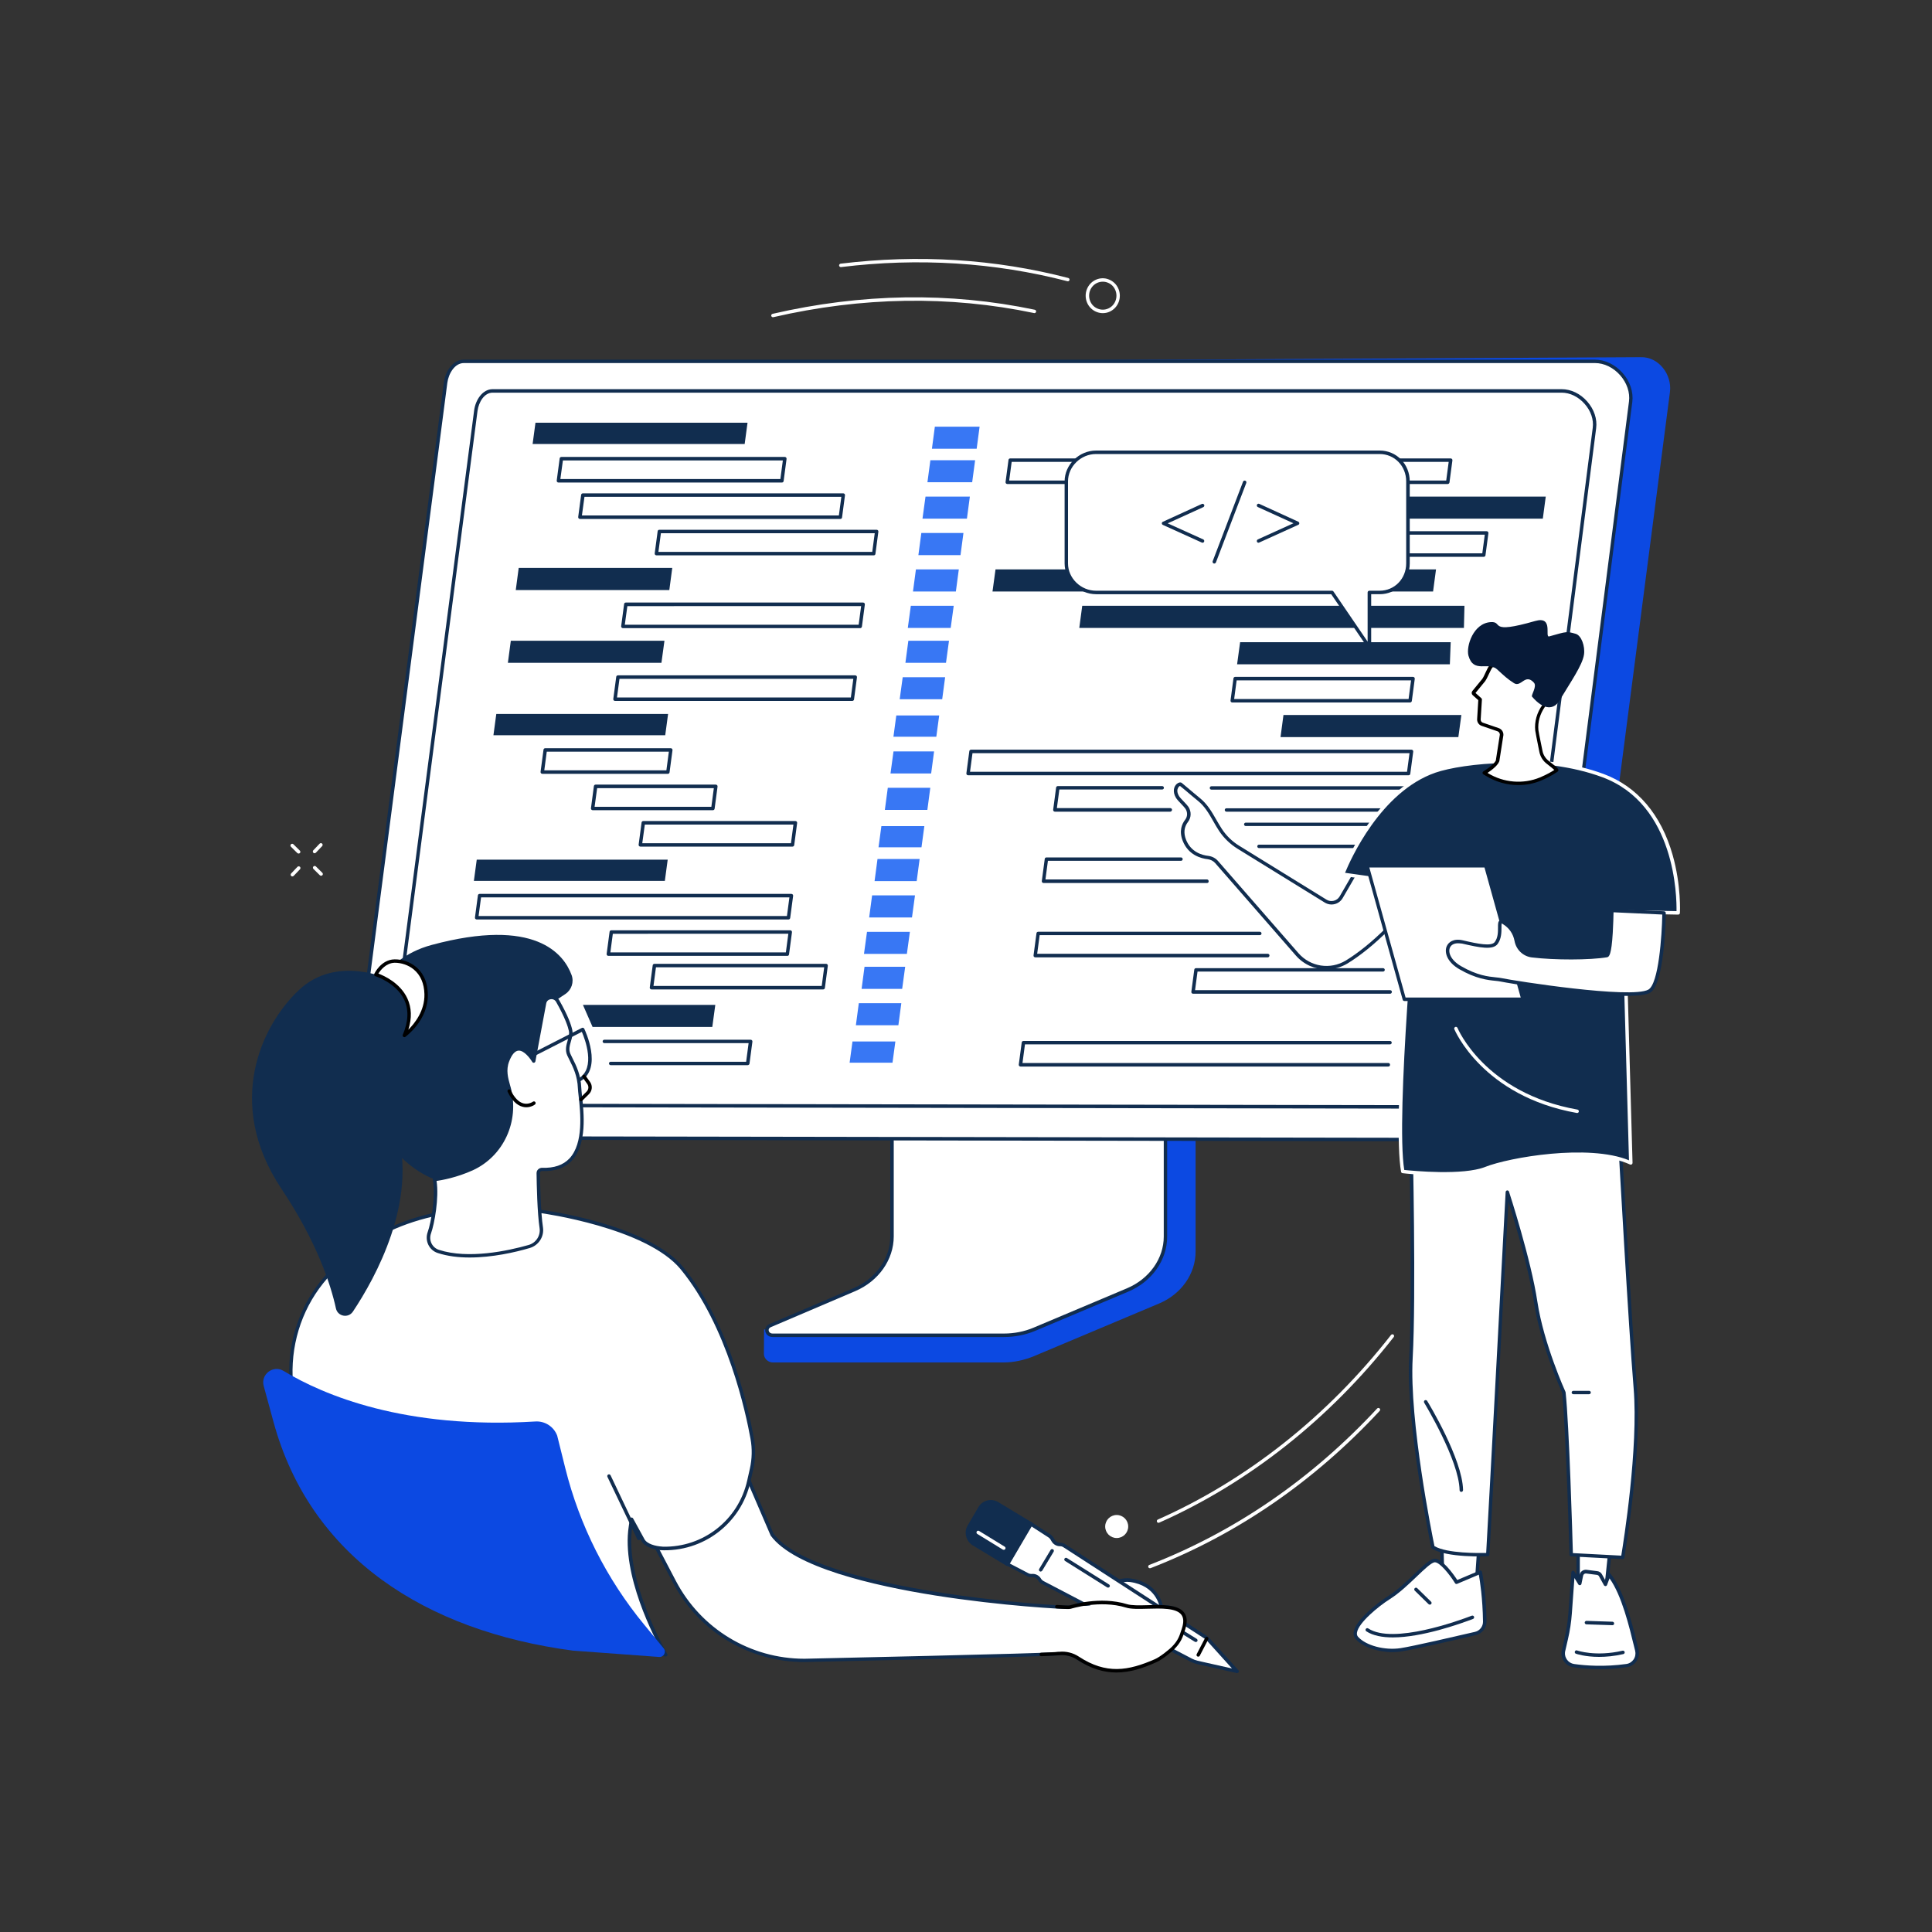 <?xml version="1.0" encoding="utf-8"?>
<!-- Generator: Adobe Illustrator 23.0.2, SVG Export Plug-In . SVG Version: 6.00 Build 0)  -->
<svg version="1.1" baseProfile="tiny" xmlns="http://www.w3.org/2000/svg" xmlns:xlink="http://www.w3.org/1999/xlink" x="0px"
	 y="0px" viewBox="0 0 2500 2500" xml:space="preserve">
<rect x="0" y="0" width="2500" height="2500" fill="#333333" stroke="none"/>
<g id="Background">
</g>
<g id="Illustration">
	<path fill="#0C49E2" d="M1543.4,1316.7l-350.6,2.2c-2.3,0-3,2.1-3,4.1v298.3c0,28.6-199.2,102.7-201.1,99l-0.2,31.6
		c0,5.9,5.2,11.1,11.7,11.1h4.4c0,0,0.1,0,0.1,0h293.9c13.6,0,27.1-3.1,39.5-8.2l161.6-68c29.1-12.2,47.4-38.6,47.4-67.3v-298.6
		C1547.1,1318.9,1545.6,1316.7,1543.4,1316.7z"/>
	<path fill="#FFFFFF" d="M1154.3,1301.6v298.3c0,29.4-18.9,56.2-48.7,68.9l-109,46.5c-7.1,3-4.7,12.6,3.2,12.6h299.5
		c13.5,0,26.8-2.7,39-7.8l120.8-50.9c30-12.6,49.1-39.5,49.1-69.1v-298.6c0-1.2-1.1-2.2-2.5-2.2h-348.9
		C1155.4,1299.4,1154.3,1300.4,1154.3,1301.6z"/>
	<path fill="#112D4F" d="M1299.3,1730.1H999.8c-5.5,0-8.7-3.6-9.5-7.2c-0.8-4,1.3-7.9,5.4-9.6l109-46.5
		c28.7-12.3,47.3-38.5,47.3-66.8v-298.3c0-2.4,2.1-4.4,4.7-4.4h348.9c2.6,0,4.7,2,4.7,4.4v298.6c0,30.3-19.8,58.2-50.4,71.1
		l-120.8,50.9C1326.8,1727.4,1313,1730.1,1299.3,1730.1z M1156.5,1301.7v298.2c0,30.1-19.6,58-50,70.9l-109,46.5
		c-2.2,0.9-3.2,2.7-2.8,4.6c0.3,1.7,1.9,3.7,5.1,3.7h299.5c13.1,0,26.3-2.6,38.1-7.6l120.8-50.9c29-12.2,47.7-38.5,47.7-67v-298.6
		c0,0-0.1,0-0.2,0h-348.9C1156.6,1301.6,1156.6,1301.6,1156.5,1301.7z"/>
	<path fill="#0C49E2" d="M499,1472.5l1511,3.4c13.2,0,26.4-9.9,28.1-23.1l122.8-945.5c2.9-22.9-14.8-45.7-37.6-45.1l-1493.5,7.9
		L499,1472.5z"/>
	<path fill="#FFFFFF" d="M2063.9,467.6c26,0,49.5,26.4,46.1,52.2l-119.2,930.7c-1.7,13.1-15.8,24.3-29,24.3l-1484.3-2.4
		c-15.9,0-26.4-13.2-24.4-28.9l123.4-948c1.7-13.1,10.4-27.9,23.6-27.9H2063.9z"/>
	<path fill="#112D4F" d="M1961.9,1477l-1484.3-2.4c-8,0-15.2-3.1-20.2-8.8c-5.2-5.9-7.6-14.2-6.5-22.6l123.4-948
		c1.9-14.5,11.5-29.8,25.8-29.8h1463.7c13.1,0,26.2,6.3,35.9,17.3c9.6,10.9,14.1,24.5,12.5,37.4l-119.2,930.7
		C1991.3,1464.8,1976.7,1477,1961.9,1477z M600.2,469.8c-11.7,0-19.8,13.4-21.4,25.9l-123.4,948c-0.9,7.3,1,14.1,5.4,19.1
		c4.1,4.7,10.1,7.3,16.8,7.3l1484.3,2.4c12.5,0,25.3-10.6,26.8-22.3l119.2-930.7c1.5-11.6-2.7-24-11.4-33.9
		c-8.8-10-20.7-15.8-32.5-15.8H600.2z"/>
	<path fill="#112D4F" d="M1927,1434.7l-1402.4-2.2c-7.4,0-14.1-2.9-18.7-8.2c-4.8-5.5-7-13.1-6-21l113.6-872.1
		c1.7-13.4,10.7-27.6,23.9-27.6h1383.4c12.1,0,24.2,5.8,33.1,16c8.9,10.1,13.1,22.7,11.5,34.6l-109.7,856.2
		C1954.2,1423.3,1940.7,1434.7,1927,1434.7z M637.4,508.1c-10.7,0-18,12.2-19.5,23.7l-113.6,872.1c-0.9,6.7,0.9,12.9,4.9,17.4
		c3.8,4.3,9.2,6.7,15.3,6.7l1402.4,2.2c11.4,0,23.1-9.7,24.4-20.4l109.7-856.2c1.4-10.6-2.4-21.9-10.5-31
		c-8.1-9.2-18.9-14.5-29.8-14.5H637.4z"/>
	<path fill="#112D4F" d="M1873.4,626.3h-570c-0.6,0-1.3-0.3-1.7-0.8c-0.4-0.5-0.6-1.1-0.5-1.8l3.8-28.6c0.1-1.1,1.1-1.9,2.2-1.9h570
		c0.6,0,1.3,0.3,1.7,0.8c0.4,0.5,0.6,1.1,0.5,1.8l-3.8,28.6C1875.4,625.4,1874.5,626.3,1873.4,626.3z M1305.9,621.8h565.5l3.2-24.1
		h-565.5L1305.9,621.8z"/>
	<polygon fill="#112D4F" points="1996.4,671.1 1415.6,671.1 1419.4,642.6 2000.2,642.6 	"/>
	<path fill="#112D4F" d="M1920,720.5h-300.2c-0.6,0-1.3-0.3-1.7-0.8c-0.4-0.5-0.6-1.1-0.5-1.8l3.8-28.6c0.1-1.1,1.1-1.9,2.2-1.9
		h300.2c0.6,0,1.3,0.3,1.7,0.8c0.4,0.5,0.6,1.1,0.5,1.8l-3.8,28.6C1922.1,719.7,1921.1,720.5,1920,720.5z M1622.4,716h295.7
		l3.2-24.1h-295.7L1622.4,716z"/>
	<path fill="#112D4F" d="M1822.7,1003.2h-570c-0.6,0-1.3-0.3-1.7-0.8c-0.4-0.5-0.6-1.1-0.5-1.8l3.8-28.6c0.1-1.1,1.1-1.9,2.2-1.9
		h570c0.6,0,1.3,0.3,1.7,0.8c0.4,0.5,0.6,1.1,0.5,1.8l-3.8,28.6C1824.8,1002.4,1823.8,1003.2,1822.7,1003.2z M1255.2,998.7h565.5
		l3.2-24.1h-565.5L1255.2,998.7z"/>
	<path fill="#112D4F" d="M1514.3,1050.3h-149.3c-0.6,0-1.3-0.3-1.7-0.8c-0.4-0.5-0.6-1.1-0.5-1.8l3.8-28.6c0.1-1.1,1.1-1.9,2.2-1.9
		h135.1c1.2,0,2.2,1,2.2,2.2c0,1.2-1,2.2-2.2,2.2h-133.1l-3.2,24.1h146.8c1.2,0,2.2,1,2.2,2.2S1515.5,1050.3,1514.3,1050.3z"/>
	<path fill="#112D4F" d="M1945.7,1050.3H1587c-1.2,0-2.2-1-2.2-2.2s1-2.2,2.2-2.2h356.8l3.2-24.1h-379.4c-1.2,0-2.2-1-2.2-2.2
		c0-1.2,1-2.2,2.2-2.2h381.9c0.6,0,1.3,0.3,1.7,0.8c0.4,0.5,0.6,1.1,0.5,1.8l-3.8,28.6C1947.8,1049.5,1946.8,1050.3,1945.7,1050.3z"
		/>
	<path fill="#112D4F" d="M1939.4,1097.4h-310.3c-1.2,0-2.2-1-2.2-2.2s1-2.2,2.2-2.2h308.3l3.2-24.1H1612c-1.2,0-2.2-1-2.2-2.2
		c0-1.2,1-2.2,2.2-2.2h331.2c0.6,0,1.3,0.3,1.7,0.8c0.4,0.5,0.6,1.1,0.5,1.8l-3.8,28.6C1941.4,1096.6,1940.5,1097.4,1939.4,1097.4z"
		/>
	<path fill="#112D4F" d="M1561.9,1142.6h-211.6c-0.6,0-1.3-0.3-1.7-0.8c-0.4-0.5-0.6-1.1-0.5-1.8l3.8-28.6c0.1-1.1,1.1-1.9,2.2-1.9
		h174.1c1.2,0,2.2,1,2.2,2.2c0,1.2-1,2.2-2.2,2.2h-172.2l-3.2,24.1h209c1.2,0,2.2,1,2.2,2.2
		C1564.2,1141.6,1563.2,1142.6,1561.9,1142.6z"/>
	<polygon fill="#112D4F" points="1854.4,765.4 1284.3,765.4 1288.2,736.8 1858.2,736.8 	"/>
	<polygon fill="#112D4F" points="1894.3,812.5 1396.6,812.5 1400.4,783.9 1895,783.9 	"/>
	<path fill="#112D4F" d="M1824.7,909h-230.2c-0.6,0-1.3-0.3-1.7-0.8c-0.4-0.5-0.6-1.1-0.5-1.8l3.8-28.6c0.1-1.1,1.1-1.9,2.2-1.9
		h230.2c0.6,0,1.3,0.3,1.7,0.8c0.4,0.5,0.6,1.1,0.5,1.8l-3.8,28.6C1826.7,908.1,1825.8,909,1824.7,909z M1597,904.5h225.7l3.2-24.1
		h-225.7L1597,904.5z"/>
	<polygon fill="#112D4F" points="1887.1,953.8 1657,953.8 1660.8,925.2 1891,925.2 	"/>
	<polygon fill="#112D4F" points="1876.1,859.6 1600.8,859.6 1604.7,831 1877.2,831 	"/>
	<polygon fill="#FFFFFF" points="1797.4,1189.4 1227.3,1189.4 1231.2,1160.9 1801.2,1160.9 	"/>
	<path fill="#112D4F" d="M1640.5,1238.8h-300.9c-0.6,0-1.3-0.3-1.7-0.8c-0.4-0.5-0.6-1.1-0.5-1.8l3.8-28.6c0.1-1.1,1.1-1.9,2.2-1.9
		h286.8c1.2,0,2.2,1,2.2,2.2c0,1.2-1,2.2-2.2,2.2h-284.9l-3.2,24.1h298.4c1.2,0,2.2,1,2.2,2.2S1641.7,1238.8,1640.5,1238.8z"/>
	<path fill="#112D4F" d="M1798.8,1285.9h-255c-0.6,0-1.3-0.3-1.7-0.8c-0.4-0.5-0.6-1.1-0.5-1.8l3.8-28.6c0.1-1.1,1.1-1.9,2.2-1.9
		h242.1c1.2,0,2.2,1,2.2,2.2c0,1.2-1,2.2-2.2,2.2h-240.1l-3.2,24.1h252.5c1.2,0,2.2,1,2.2,2.2
		C1801,1284.9,1800,1285.9,1798.8,1285.9z"/>
	<polygon fill="#FFFFFF" points="1778.4,1330.8 1208.3,1330.8 1212.2,1302.2 1782.2,1302.2 	"/>
	<path fill="#112D4F" d="M1796.5,1380.1h-476c-0.6,0-1.3-0.3-1.7-0.8c-0.4-0.5-0.6-1.1-0.5-1.8l3.8-28.6c0.1-1.1,1.1-1.9,2.2-1.9
		h474.4c1.2,0,2.2,1,2.2,2.2c0,1.2-1,2.2-2.2,2.2h-472.4l-3.2,24.1h473.4c1.2,0,2.2,1,2.2,2.2
		C1798.8,1379.1,1797.8,1380.1,1796.5,1380.1z"/>
	<polygon fill="#3877F4" points="1211.6,953.3 1156.1,953.3 1159.8,925.8 1215.3,925.8 	"/>
	<polygon fill="#3877F4" points="1258,624 1200.1,624 1203.9,595.5 1261.8,595.5 	"/>
	<polygon fill="#3877F4" points="1263.8,580.7 1205.9,580.7 1209.7,552.1 1267.6,552.1 	"/>
	<polygon fill="#3877F4" points="1251.2,671.1 1193.7,671.1 1197.6,642.6 1255,642.6 	"/>
	<polygon fill="#3877F4" points="1242.9,718.3 1188.4,718.3 1192.2,689.7 1246.7,689.7 	"/>
	<polygon fill="#3877F4" points="1236.9,765.4 1181.4,765.4 1185.2,736.8 1240.7,736.8 	"/>
	<polygon fill="#3877F4" points="1230.2,812.5 1174.7,812.5 1178.6,783.9 1234.1,783.9 	"/>
	<polygon fill="#3877F4" points="1219.2,904.8 1164.2,904.8 1168.1,876.3 1223,876.3 	"/>
	<polygon fill="#3877F4" points="1224.1,857.7 1171.6,857.7 1175.4,829.1 1228,829.1 	"/>
	<polygon fill="#3877F4" points="1192.4,1096.4 1136.8,1096.4 1140.5,1069 1196.1,1069 	"/>
	<polygon fill="#3877F4" points="1200,1048 1145,1048 1148.8,1019.4 1203.8,1019.4 	"/>
	<polygon fill="#3877F4" points="1204.9,1000.9 1152.3,1000.9 1156.2,972.3 1208.7,972.3 	"/>
	<polygon fill="#3877F4" points="1154.9,1375.1 1099.4,1375.1 1103.1,1347.7 1158.6,1347.7 	"/>
	<polygon fill="#3877F4" points="1186.2,1140.1 1131.7,1140.1 1135.5,1111.5 1190,1111.5 	"/>
	<polygon fill="#3877F4" points="1180.1,1187.2 1124.7,1187.2 1128.5,1158.6 1184,1158.6 	"/>
	<polygon fill="#3877F4" points="1173.5,1234.3 1118,1234.3 1121.9,1205.8 1177.4,1205.8 	"/>
	<polygon fill="#3877F4" points="1162.5,1326.7 1107.5,1326.7 1111.3,1298.1 1166.3,1298.1 	"/>
	<polygon fill="#3877F4" points="1167.4,1279.6 1114.9,1279.6 1118.7,1251 1171.3,1251 	"/>
	<polygon fill="#112D4F" points="963.6,574.5 689.2,574.5 692.9,547 967.3,547 	"/>
	<path fill="#112D4F" d="M1011.8,624.4H722.6c-0.6,0-1.3-0.3-1.7-0.8c-0.4-0.5-0.6-1.1-0.5-1.8l3.8-28.6c0.1-1.1,1.1-1.9,2.2-1.9
		h289.2c0.6,0,1.3,0.3,1.7,0.8c0.4,0.5,0.6,1.1,0.5,1.8l-3.8,28.6C1013.9,623.5,1013,624.4,1011.8,624.4z M725.1,619.9h284.7
		l3.2-24.1H728.4L725.1,619.9z"/>
	<path fill="#112D4F" d="M1087.4,671.5h-337c-0.6,0-1.3-0.3-1.7-0.8c-0.4-0.5-0.6-1.1-0.5-1.8l3.8-28.6c0.1-1.1,1.1-1.9,2.2-1.9h337
		c0.6,0,1.3,0.3,1.7,0.8c0.4,0.5,0.6,1.1,0.5,1.8l-3.8,28.6C1089.5,670.7,1088.6,671.5,1087.4,671.5z M753,667h332.5l3.2-24.1H756.3
		L753,667z"/>
	<path fill="#112D4F" d="M1130.7,718.6H849.4c-0.6,0-1.3-0.3-1.7-0.8c-0.4-0.5-0.6-1.1-0.5-1.8l3.8-28.6c0.1-1.1,1.1-1.9,2.2-1.9
		h281.2c0.6,0,1.3,0.3,1.7,0.8c0.4,0.5,0.6,1.1,0.5,1.8l-3.8,28.6C1132.7,717.8,1131.8,718.6,1130.7,718.6z M852,714.1h276.7
		l3.2-24.1H855.2L852,714.1z"/>
	<polygon fill="#112D4F" points="860.8,951.4 638.5,951.4 642.2,923.9 864.5,923.9 	"/>
	<path fill="#112D4F" d="M864.3,1001.3H701.7c-0.6,0-1.3-0.3-1.7-0.8c-0.4-0.5-0.6-1.1-0.5-1.8l3.8-28.6c0.1-1.1,1.1-1.9,2.2-1.9
		h162.5c0.6,0,1.3,0.3,1.7,0.8c0.4,0.5,0.6,1.1,0.5,1.8l-3.8,28.6C866.3,1000.5,865.4,1001.3,864.3,1001.3z M704.3,996.8h158
		l3.2-24.1h-158L704.3,996.8z"/>
	<path fill="#112D4F" d="M922.5,1048.4H766.9c-0.6,0-1.3-0.3-1.7-0.8c-0.4-0.5-0.6-1.1-0.5-1.8l3.8-28.6c0.1-1.1,1.1-1.9,2.2-1.9
		h155.6c0.6,0,1.3,0.3,1.7,0.8c0.4,0.5,0.6,1.1,0.5,1.8l-3.8,28.6C924.5,1047.6,923.6,1048.4,922.5,1048.4z M769.4,1044h151.1
		l3.2-24.1H772.7L769.4,1044z"/>
	<path fill="#112D4F" d="M1025.5,1095.5H828.6c-0.6,0-1.3-0.3-1.7-0.8c-0.4-0.5-0.6-1.1-0.5-1.8l3.8-28.6c0.1-1.1,1.1-1.9,2.2-1.9
		h196.9c0.6,0,1.3,0.3,1.7,0.8c0.4,0.5,0.6,1.1,0.5,1.8l-3.8,28.6C1027.5,1094.7,1026.6,1095.5,1025.5,1095.5z M831.1,1091.1h192.4
		l3.2-24.1H834.4L831.1,1091.1z"/>
	<polygon fill="#112D4F" points="866.1,763.5 667.4,763.5 671.2,734.9 869.9,734.9 	"/>
	<path fill="#112D4F" d="M1113.1,812.8H806c-0.6,0-1.3-0.3-1.7-0.8c-0.4-0.5-0.6-1.1-0.5-1.8l3.8-28.6c0.1-1.1,1.1-1.9,2.2-1.9
		h307.1c0.6,0,1.3,0.3,1.7,0.8c0.4,0.5,0.6,1.1,0.5,1.8l-3.8,28.6C1115.1,812,1114.2,812.8,1113.1,812.8z M808.5,808.4h302.6
		l3.2-24.1H811.8L808.5,808.4z"/>
	<polygon fill="#112D4F" points="855.9,857.7 657.2,857.7 661,829.1 859.8,829.1 	"/>
	<path fill="#112D4F" d="M1102.9,907H795.8c-0.6,0-1.3-0.3-1.7-0.8c-0.4-0.5-0.6-1.1-0.5-1.8l3.8-28.6c0.1-1.1,1.1-1.9,2.2-1.9
		h307.1c0.6,0,1.3,0.3,1.7,0.8c0.4,0.5,0.6,1.1,0.5,1.8l-3.8,28.6C1104.9,906.2,1104,907,1102.9,907z M798.4,902.5h302.6l3.2-24.1
		H801.6L798.4,902.5z"/>
	<polygon fill="#112D4F" points="860.3,1139.9 613.2,1139.9 616.9,1112.4 864,1112.4 	"/>
	<path fill="#112D4F" d="M1020.3,1189.8H616.8c-0.6,0-1.3-0.3-1.7-0.8c-0.4-0.5-0.6-1.1-0.5-1.8l3.8-28.6c0.1-1.1,1.1-1.9,2.2-1.9
		h403.5c0.6,0,1.3,0.3,1.7,0.8c0.4,0.5,0.6,1.1,0.5,1.8l-3.8,28.6C1022.3,1189,1021.4,1189.8,1020.3,1189.8z M619.3,1185.3h399
		l3.2-24.1h-399L619.3,1185.3z"/>
	<path fill="#112D4F" d="M1018.9,1236.9H787.2c-0.6,0-1.3-0.3-1.7-0.8c-0.4-0.5-0.6-1.1-0.5-1.8l3.8-28.6c0.1-1.1,1.1-1.9,2.2-1.9
		h231.6c0.6,0,1.3,0.3,1.7,0.8c0.4,0.5,0.6,1.1,0.5,1.8l-3.8,28.6C1020.9,1236.1,1020,1236.9,1018.9,1236.9z M789.8,1232.4h227.1
		l3.2-24.1H793L789.8,1232.4z"/>
	<polygon fill="#112D4F" points="921.7,1328.9 766.8,1328.9 754.3,1300.3 925.6,1300.3 	"/>
	<path fill="#112D4F" d="M1065.2,1280.3H843c-0.6,0-1.3-0.3-1.7-0.8c-0.4-0.5-0.6-1.1-0.5-1.8l3.8-28.6c0.1-1.1,1.1-1.9,2.2-1.9
		H1069c0.6,0,1.3,0.3,1.7,0.8c0.4,0.5,0.6,1.1,0.5,1.8l-3.8,28.6C1067.3,1279.5,1066.3,1280.3,1065.2,1280.3z M845.6,1275.8h217.7
		l3.2-24.1H848.8L845.6,1275.8z"/>
	<path fill="#112D4F" d="M967.5,1378.3H790.2c-1.2,0-2.2-1-2.2-2.2c0-1.2,1-2.2,2.2-2.2h175.3l3.2-24.1H782c-1.2,0-2.2-1-2.2-2.2
		c0-1.2,1-2.2,2.2-2.2h189.4c0.6,0,1.3,0.3,1.7,0.8c0.4,0.5,0.6,1.1,0.5,1.8l-3.8,28.6C969.6,1377.4,968.7,1378.3,967.5,1378.3z"/>
	<polygon fill="#FFFFFF" points="2083.5,2004.8 2077.9,2058.1 2042.1,2062.4 2042.1,1999.1 	"/>
	<path fill="#112D4F" d="M2042.1,2064.6c-0.5,0-1.1-0.2-1.5-0.6c-0.5-0.4-0.7-1-0.7-1.7v-63.3c0-0.6,0.3-1.3,0.8-1.7
		c0.5-0.4,1.1-0.6,1.8-0.5l41.4,5.7c1.2,0.2,2,1.2,1.9,2.4l-5.6,53.4c-0.1,1-0.9,1.9-2,2l-35.9,4.2
		C2042.3,2064.6,2042.2,2064.6,2042.1,2064.6z M2044.3,2001.6v58.2l31.6-3.7l5.2-49.5L2044.3,2001.6z"/>
	<path fill="#FFFFFF" d="M2036.4,2155.3c14.9,2.1,39.5,4,68.2,0c9.4-1.3,15.7-10.5,13.4-19.8c-6.3-25.9-17.2-75.1-36-97.9l-4.7,12.4
		l-6.4-11.6c-0.9-1.6-2.5-2.7-4.3-2.9l-14.1-1.8c-2.9-0.4-5.7,1.6-6.3,4.5l-2.2,10.7l-8.6-14.1l-3.8,52.5
		c-0.8,11.2-2.5,22.4-5.1,33.4l-3.8,16.6C2021.7,2146,2027.7,2154.1,2036.4,2155.3z"/>
	<path fill="#112D4F" d="M2070.3,2159.9c-13.7,0-25.4-1.1-34.2-2.4c-9.8-1.4-16.8-10.6-15.5-20.6l3.9-16.8c2.5-10.8,4.2-22,5-33
		l3.8-52.5c0.1-1,0.8-1.8,1.7-2c0.9-0.2,1.9,0.2,2.4,1l5.6,9.2l1.1-5.2c0.8-4,4.7-6.8,8.8-6.3l14.1,1.8c2.5,0.3,4.7,1.8,5.9,4
		l4.1,7.4l3-7.8c0.3-0.7,0.9-1.3,1.7-1.4c0.8-0.1,1.6,0.2,2.1,0.8c17.8,21.6,28.6,66.4,35.1,93.1l1.4,5.6c1.2,5,0.3,10.4-2.6,14.7
		c-2.9,4.3-7.5,7.1-12.6,7.8C2092.5,2159.2,2080.8,2159.9,2070.3,2159.9z M2037.3,2041.9l-3.3,45.6c-0.8,11.3-2.5,22.7-5.1,33.7
		l-3.8,16.6c-0.9,7.3,4.3,14.3,11.7,15.4c15.2,2.2,39.4,3.9,67.6,0c3.9-0.5,7.3-2.7,9.5-5.9c2.2-3.3,2.9-7.3,2-11.1l-1.4-5.6
		c-6.1-25.1-16-66.4-31.8-88.2l-3.2,8.6c-0.3,0.8-1.1,1.4-1.9,1.4c-0.9,0-1.7-0.4-2.1-1.1l-6.4-11.6c-0.5-1-1.5-1.6-2.6-1.8
		l-14.1-1.8c-1.8-0.2-3.4,1-3.8,2.7l-2.2,10.7c-0.2,0.9-0.9,1.6-1.8,1.7c-0.9,0.2-1.8-0.3-2.3-1L2037.3,2041.9z"/>
	<path fill="#112D4F" d="M2069.2,2144c-18.2,0-29.3-3.9-30-4.1c-1.2-0.4-1.8-1.7-1.3-2.9c0.4-1.2,1.7-1.8,2.9-1.3
		c0.2,0.1,23.9,8.4,58.8,0.3c1.2-0.3,2.4,0.5,2.7,1.7s-0.5,2.4-1.7,2.7C2088.7,2143.1,2078.1,2144,2069.2,2144z"/>
	<path fill="#112D4F" d="M2086.5,2103C2086.5,2103,2086.5,2103,2086.5,2103l-33.7-1.1c-1.2,0-2.2-1.1-2.2-2.3c0-1.2,1.1-2.2,2.3-2.2
		l33.6,1.1c1.2,0,2.2,1.1,2.2,2.3C2088.7,2102.1,2087.7,2103,2086.5,2103z"/>
	<polygon fill="#FFFFFF" points="1915.6,1976.3 1910.2,2054.2 1867,2054.2 1865,1976.3 	"/>
	<path fill="#112D4F" d="M1910.2,2056.5H1867c-1.2,0-2.2-1-2.2-2.2l-2-77.9c0-0.6,0.2-1.2,0.6-1.6c0.4-0.4,1-0.7,1.6-0.7h50.5
		c0.6,0,1.2,0.3,1.6,0.7c0.4,0.5,0.6,1.1,0.6,1.7l-5.4,77.9C1912.3,2055.6,1911.4,2056.5,1910.2,2056.5z M1869.2,2052h38.9l5.1-73.4
		h-45.8L1869.2,2052z"/>
	<path fill="#FFFFFF" d="M1921.5,2098.2c0.1,7.4-4.9,13.8-12,15.5c-24.8,5.8-80.7,18.7-96.6,21.1c-20.7,3.1-46.1-3.3-57-15.5
		c-10.9-12.2,24.5-41.3,41.3-51.8c25-15.7,48.9-46.8,59-48.2c10.1-1.4,28.8,28,28.8,28l30.7-13
		C1915.6,2034.4,1920.9,2060.8,1921.5,2098.2z"/>
	<path fill="#112D4F" d="M1802,2137.9c-19,0-38.6-6.7-47.9-17c-2.1-2.4-3-5.4-2.5-8.9c2.1-15.3,30.7-37.8,44.2-46.4
		c12.3-7.7,24.2-19.1,34.7-29.1c11.3-10.8,19.5-18.6,25.2-19.4c10.1-1.4,25.1,20,30,27.4l29-12.2c0.6-0.3,1.3-0.2,1.9,0.1
		c0.6,0.3,1,0.9,1.1,1.5c0.1,0.3,5.4,27.1,5.9,64.2c0.1,8.4-5.7,15.8-13.7,17.7c-23.7,5.6-80.7,18.8-96.8,21.2
		C1809.5,2137.6,1805.8,2137.9,1802,2137.9z M1856.8,2021.6c-0.2,0-0.3,0-0.5,0c-4.3,0.6-13.3,9.1-22.8,18.2
		c-10.7,10.2-22.7,21.7-35.4,29.7c-13.8,8.7-40.4,30.3-42.2,43.2c-0.3,2.2,0.2,3.9,1.4,5.3c10.2,11.4,34.4,17.8,55,14.7
		c15.9-2.4,72.7-15.6,96.4-21.1c6.1-1.4,10.4-7,10.3-13.3c-0.4-30-4-53.1-5.4-60.7l-28.1,11.9c-1,0.4-2.2,0.1-2.7-0.9
		C1875.7,2037.1,1863,2021.6,1856.8,2021.6z"/>
	<path fill="#112D4F" d="M1802.3,2118.8c-13.5,0-25.6-2.2-34.3-7.9c-1-0.7-1.3-2.1-0.6-3.1c0.7-1,2.1-1.3,3.1-0.6
		c32,21,117.3-10.1,134-16.5c1.2-0.4,2.4,0.1,2.9,1.3c0.4,1.2-0.1,2.4-1.3,2.9C1888.4,2101.6,1839.9,2118.8,1802.3,2118.8z"/>
	<path fill="#112D4F" d="M1850.2,2076.4c-0.6,0-1.1-0.2-1.6-0.6l-17.9-17.5c-0.9-0.9-0.9-2.3,0-3.2c0.9-0.9,2.3-0.9,3.2,0l17.9,17.5
		c0.9,0.9,0.9,2.3,0,3.2C1851.4,2076.2,1850.8,2076.4,1850.2,2076.4z"/>
	<path fill="#FFFFFF" d="M2095.7,1468.5c0,0,13.4,243.5,20.4,327.6c7,84.1-16.4,219.2-16.4,219.2l-66.6-3.5c0,0-4.6-164.3-9.5-209.9
		c0,0-28.1-61.9-36.5-117c-8.3-55.2-36.7-142.3-36.7-142.3s-23.1,434.9-25.3,469.1c0,0-52.2,2.3-70.9-9.5c0,0-33.2-158.6-28.4-244.9
		c4.8-86.3-0.5-300.6-0.5-300.6L2095.7,1468.5z"/>
	<path fill="#112D4F" d="M2099.7,2017.5c0,0-0.1,0-0.1,0l-66.6-3.5c-1.2-0.1-2.1-1-2.1-2.2c0-1.6-4.6-163.9-9.5-209.4
		c-2.2-5-28.5-64.5-36.5-117.3c-6.4-42.4-25-104.6-33-130.2c-3.8,71-22.7,426.3-24.6,456.8c-0.1,1.1-1,2-2.1,2.1
		c-2.2,0.1-53.1,2.2-72.2-9.9c-0.5-0.3-0.9-0.8-1-1.4c-0.3-1.6-33.2-159.9-28.5-245.4c4.7-85.2-0.4-298.3-0.5-300.5
		c0-0.6,0.2-1.2,0.7-1.6c0.4-0.4,1-0.7,1.7-0.6l270.4,11.9c1.1,0.1,2.1,1,2.1,2.1c0.1,2.4,13.4,244.4,20.4,327.5
		c6.9,83.4-16.2,218.4-16.4,219.8C2101.8,2016.7,2100.8,2017.5,2099.7,2017.5z M2035.3,2009.7l62.6,3.3
		c2.8-16.9,22.4-139.3,16-216.7c-6.6-79.1-19-302-20.3-325.6l-266-11.7c0.6,23.8,4.9,217.9,0.4,298.4c-4.5,81.5,25.4,230,28.2,243.3
		c16.5,9.6,57.3,9,66.9,8.8c2.8-46,24.9-462.7,25.2-467c0.1-1.1,0.9-2,1.9-2.1c1.1-0.1,2.1,0.5,2.4,1.5
		c0.3,0.9,28.6,87.9,36.8,142.7c8.2,54.2,36,115.8,36.3,116.4c0.1,0.2,0.2,0.4,0.2,0.7C2030.5,1844,2034.8,1990.5,2035.3,2009.7z"/>
	<path fill="#112D4F" d="M2056.3,1804.1h-20.4c-1.2,0-2.2-1-2.2-2.2s1-2.2,2.2-2.2h20.4c1.2,0,2.2,1,2.2,2.2
		S2057.5,1804.1,2056.3,1804.1z"/>
	<path fill="#112D4F" d="M1890.9,1930.5c-1.2,0-2.2-1-2.2-2.2c-0.7-39-45.4-112.4-45.8-113.2c-0.6-1.1-0.3-2.4,0.7-3.1
		c1-0.6,2.4-0.3,3.1,0.7c1.9,3.1,45.7,75.2,46.5,115.4C1893.1,1929.5,1892.2,1930.5,1890.9,1930.5
		C1890.9,1930.5,1890.9,1930.5,1890.9,1930.5z"/>
	<path fill="#FFFFFF" d="M1784.3,1083.3c-3.7-0.3-34.4,52.4-48.8,77.6c-4.1,7.2-13.3,9.5-20.3,5.2l-112.8-69.7
		c-9.2-5.7-17.1-13.3-23.1-22.4c-9.4-14.4-15-29-27.6-39.2c-10.3-8.3-20.7-17.5-23.8-19.9c-1.9-1.5-11,4.9-4.2,16.4
		c2.1,3.5,9.9,10.6,12.1,13.9c3.4,5.2,3.4,12-0.4,16.9c-4.1,5.2-7.4,13.5-2.9,25.1c6.7,17.2,22,21.4,30.6,22.4
		c4.3,0.5,8.3,2.6,11.2,5.9l104.1,119.3c16.2,18.5,43.2,22.7,64.1,9.9c33.9-20.7,77.5-62.4,108.9-115L1784.3,1083.3z"/>
	<path fill="#112D4F" d="M1716.3,1254.4c-14.7,0-29.3-6.2-39.6-18.1L1572.6,1117c-2.5-2.9-6-4.7-9.8-5.2c-9-1-25.2-5.5-32.4-23.8
		c-5-12.8-1-21.9,3.2-27.3c3.2-4.1,3.3-9.8,0.3-14.3c-0.9-1.3-3.1-3.7-5.3-6c-2.8-2.9-5.6-5.9-6.9-8c-4.9-8.3-2.5-14.9,1-18
		c2.3-2,4.9-2.5,6.5-1.3c1.3,1,4,3.3,7.3,6.1c4.5,3.8,10.6,9,16.5,13.8c9.2,7.5,14.8,17.1,20.6,27.2c2.3,4.1,4.8,8.3,7.5,12.5
		c5.7,8.7,13.4,16.2,22.4,21.7l112.9,69.7c2.9,1.8,6.2,2.3,9.5,1.5c3.3-0.8,6-2.9,7.7-5.8c45.4-79.1,48.7-78.8,50.9-78.7
		c0.4,0,0.8,0.2,1.1,0.4l67.1,46.4c1,0.7,1.2,2,0.6,3c-33.8,56.6-78.8,97-109.6,115.8C1735.2,1251.8,1725.7,1254.4,1716.3,1254.4z
		 M1526.9,1017c-0.6,0.2-1.8,1.1-2.6,2.7c-1,2-1.6,5.5,1.4,10.5c1,1.7,3.8,4.6,6.3,7.2c2.4,2.5,4.6,4.9,5.8,6.6
		c4,6.1,3.8,13.9-0.5,19.5c-5.1,6.6-6,14.3-2.6,23c6.3,16.1,20.7,20.1,28.8,21c4.9,0.6,9.4,2.9,12.6,6.6l104.1,119.3
		c15.5,17.7,41.2,21.7,61.3,9.5c30.1-18.4,73.8-57.5,107-112.5l-64.2-44.4c-4,4.1-18,25.7-46.8,76c-2.3,4-6,6.8-10.4,7.9
		c-4.4,1.1-9,0.4-12.9-2l-112.9-69.7c-9.5-5.9-17.7-13.8-23.8-23c-2.8-4.3-5.3-8.5-7.6-12.7c-5.6-9.8-10.9-19-19.5-26
		c-6-4.8-12.1-10.1-16.6-13.9C1530.6,1020.1,1528.2,1018,1526.9,1017z"/>
	<path fill="#112D4F" d="M2171.6,1181.3c0,0,7.5-138.7-97.4-177.7c-81.2-30.2-184.9-17.2-217.4-5.9
		c-80,27.8-119.4,133.5-119.4,133.5l93.8,13.2c0,0-28.3,303.8-16,371.5c0,0,75.5,8.9,107.5-3.8c32-12.7,137.3-30.5,187.6-7.2
		l-9.1-324.9L2171.6,1181.3z"/>
	<path fill="#FFFFFF" d="M1868.4,1521.2c-26.9,0-51.7-2.9-53.5-3.1c-1-0.1-1.8-0.9-1.9-1.8c-11.8-65.1,13.1-340.7,15.8-370
		l-91.7-12.9c-0.7-0.1-1.3-0.5-1.6-1.1s-0.4-1.3-0.2-1.9c0.4-1.1,40.7-107,120.8-134.8c35.5-12.3,139.4-23.6,218.9,5.9
		c43.6,16.2,74.5,52.5,89.4,104.9c11.2,39.5,9.5,74.6,9.4,75c-0.1,1.2-1,2.1-2.2,2.1c0,0,0,0,0,0l-68.2-1.3l9.1,322.6
		c0,0.8-0.4,1.5-1,1.9c-0.6,0.4-1.5,0.5-2.2,0.2c-50.2-23.2-154.3-5.2-185.8,7.3C1909.7,1519.6,1888.5,1521.2,1868.4,1521.2z
		 M1817.1,1513.9c11.2,1.2,76.2,7.4,104.7-3.9c31.3-12.4,133.6-30.1,186.1-8.6l-9-321.4c0-0.6,0.2-1.2,0.6-1.6
		c0.4-0.4,1.1-0.6,1.6-0.7l68.3,1.3c0.3-17.6-1-138-96-173.3c-78.5-29.2-180.9-18-215.9-5.9c-71.2,24.7-110.3,113.2-117,129.6
		l91,12.8c1.2,0.2,2,1.2,1.9,2.4C1833.1,1147.6,1805.7,1444.1,1817.1,1513.9z"/>
	<path fill="#FFFFFF" d="M2040.9,1440.2c-0.1,0-0.3,0-0.4,0c-122.4-21.8-158.2-107.6-158.6-108.4c-0.5-1.1,0.1-2.4,1.2-2.9
		c1.1-0.5,2.4,0.1,2.9,1.2c0.3,0.8,35.3,84.4,155.2,105.7c1.2,0.2,2,1.4,1.8,2.6C2042.9,1439.4,2041.9,1440.2,2040.9,1440.2z"/>
	<polygon fill="#FFFFFF" points="1817.1,1293 1970.8,1293 1922.6,1120.3 1769,1120.3 	"/>
	<path fill="#112D4F" d="M1970.8,1295.3h-153.6c-1,0-1.9-0.7-2.1-1.6l-48.1-172.8c-0.2-0.7-0.1-1.4,0.4-1.9c0.4-0.6,1.1-0.9,1.8-0.9
		h153.6c1,0,1.9,0.7,2.1,1.6l48.1,172.8c0.2,0.7,0.1,1.4-0.4,1.9C1972.1,1294.9,1971.5,1295.3,1970.8,1295.3z M1818.8,1290.8h149
		l-46.9-168.3h-149L1818.8,1290.8z"/>
	<path fill="#FFFFFF" d="M2153.4,1181.4l-67.6-3.1c0,0-0.5,57.3-6.6,58.3c-21.7,3.6-67.2,3.8-96.8,0.2c-10.3-1.3-18.5-9.2-20.4-19.5
		c-1.5-7.8-5.6-16.9-16.2-23.4c-10.2-6.3-0.1,13.6-9.7,26.4c-5.1,6.9-21.4,3.8-43.6-1.3c-22.2-5.2-27.8,18.7-3,33.1
		c27,15.6,44.1,13.9,52.7,15.7c17.1,3.6,168.5,27.5,191.9,14.7C2152.1,1272.8,2153.4,1181.4,2153.4,1181.4z"/>
	<path fill="#112D4F" d="M2104.7,1288.7c-54,0-154.4-16.7-163-18.6c-1.7-0.4-3.9-0.6-6.5-0.9c-10.1-1-25.3-2.6-46.9-15.1
		c-15.7-9.1-19.5-21.5-16.4-29.3c2.3-5.7,9-10.8,21-8c20,4.7,36.9,8,41.3,2.2c4.3-5.7,4.2-13.3,4.2-18.8c0-4.6-0.1-7.9,2.4-9.2
		c2.1-1.2,4.5,0.1,6.1,1.1c9.3,5.8,15.2,14.4,17.2,24.9c1.8,9.4,9.2,16.5,18.5,17.7c29.2,3.5,73.8,3.5,95.8-0.2
		c2.9-3.5,4.9-31.6,5.1-56.2c0-0.6,0.3-1.2,0.7-1.6c0.4-0.4,1-0.6,1.6-0.6l67.6,3.1c1.2,0.1,2.1,1.1,2.1,2.3
		c-0.1,9.5-1.8,93-20.5,103.2C2129.9,1287.5,2118.9,1288.7,2104.7,1288.7z M1886.6,1220.6c-5.2,0-9,2.1-10.5,5.9
		c-2.4,6,1.2,16,14.5,23.7c20.8,12.1,35.4,13.5,45.1,14.5c2.7,0.3,5,0.5,6.9,0.9c17.5,3.7,167.9,27.2,190.3,15
		c13.5-7.4,17.6-70.6,18.1-97.2l-63.1-2.9c-0.1,4.7-0.3,15.6-1,26.6c-1.7,28.3-4.6,31.1-7.4,31.6c-22.2,3.7-67.8,3.8-97.4,0.2
		c-11.2-1.4-20.2-9.9-22.3-21.3c-1.8-9.4-6.9-16.8-15.2-21.9c-0.7-0.4-1.2-0.7-1.5-0.8c-0.2,1-0.2,3.4-0.2,5.1
		c0,5.8,0.1,14.6-5,21.5c-6,8.1-22.8,4.9-45.9-0.5C1890.1,1220.8,1888.3,1220.6,1886.6,1220.6z"/>
	<g>
		<path fill="#FFFFFF" d="M1920.7,1000.2c0,0,17.5-10.8,17.3-17.1l5-32.3c0-3-1.8-5.6-4.5-6.6l-20.7-7.1c-2.6-0.9-4.3-3.5-4.2-6.4
			l1.6-25.7l-8.1-7.2c-0.6-0.6-0.7-1.5-0.2-2.2l12.8-15.6c4.2-5.9,8.4-20,11.8-19c0,0,73-8.4,76.5,28.4c0.5,5.3-1.1,10.6-4.2,15
			l-6.5,9.1c-6.5,9.2-9.9,20.4-8.8,31.6c0.2,2.3,3.3,17.3,5.3,27.2c1.2,5.6,4.3,10.6,8.8,14.1c5.7,4.4,12.6,10,11.5,10.3
			c0,0-8.1,5.9-20.8,11.2c-22.7,9.3-48.4,7-69.4-5.8L1920.7,1000.2z"/>
		<path d="M1964.7,1015.9c-14.5,0-29-4-41.7-11.8l-3.5-2.1c-0.7-0.4-1.1-1.1-1.1-1.9c0-0.8,0.4-1.5,1.1-1.9
			c7.9-4.9,16.3-12,16.3-15.1c0-0.1,0-0.3,0-0.4l5-32.1c0-1.9-1.2-3.7-3-4.3l-20.7-7.1c-3.6-1.3-5.9-4.8-5.7-8.6l1.5-24.6l-7.3-6.5
			c-1.5-1.4-1.7-3.7-0.4-5.3l12.8-15.6c1.4-1.9,2.9-5.3,4.4-8.5c3.1-6.6,5.6-11.9,9.2-11.4c4.7-0.5,48.1-4.7,68.4,11.7
			c6.1,4.9,9.5,11.2,10.2,18.7c0.6,5.7-1.1,11.6-4.6,16.5l-6.5,9.1c-6.4,9.1-9.4,19.8-8.4,30.1c0.1,1,0.9,5.8,5.3,27
			c1,5.1,3.9,9.6,8,12.8c12.9,9.9,12.7,10.8,12.5,12.4c-0.1,0.6-0.5,1.2-1,1.5c-0.3,0.2-8.4,6.2-21.3,11.5
			C1984.9,1014,1974.8,1015.9,1964.7,1015.9z M1924.9,1000.1l0.4,0.3c20.4,12.5,45.6,14.6,67.4,5.6c8.9-3.7,15.6-7.7,18.6-9.7
			c-1.3-1.2-4.1-3.6-9.8-8c-5-3.8-8.4-9.3-9.6-15.5c-3.3-16.4-5.1-25.6-5.3-27.5c-1.2-11.4,2.1-23.1,9.2-33.1l6.5-9.1
			c2.9-4.1,4.2-8.9,3.8-13.5c-0.6-6.3-3.4-11.5-8.6-15.6c-19.6-15.8-65-10.8-65.5-10.7c-0.2,0-0.3,0-0.4,0c-1.2,0.9-3.5,5.8-4.9,8.8
			c-1.6,3.4-3.2,6.9-4.9,9.3l-12.5,15.3l7.6,6.8c0.5,0.5,0.8,1.1,0.7,1.8l-1.6,25.7c-0.1,1.8,1,3.5,2.7,4.1l20.7,7.1
			c3.7,1.3,6.1,4.8,6,8.7c0,0.1,0,0.2,0,0.3l-5,32.1C1940.2,989.1,1930.3,996.5,1924.9,1000.1z"/>
	</g>
	<path fill="#071A38" d="M1929.2,805c16.6-0.9-4.4,16.3,57.2-1.4c24.5-7.1,11.9,21.7,18.3,19.9c23.5-6.7,22.7-6.5,34.1-3.4
		c7.6,2.1,12.4,16.2,10.9,26.8c-2,13.9-17.6,36-31.6,59.4c-7.2,12.1-20.1,13.2-35.6-4.8c-1.7-1.9,6.8-13.2,2.4-18.1
		c-11.4-12.7-16.5,6.5-25.8,0.6c-8.9-5.7-12.5-9.3-21.9-17.9c-11.3-10.4-30.4,5.8-37-17.6C1896.9,836.4,1906.4,806.2,1929.2,805z"/>
	<path fill="#FFFFFF" d="M1384.7,2079.8c0,0,5.1,0,10-3.4c15.1-10.7,46.5-34.6,67.9-31.6c35.9,5,40.1,34.3,40.1,34.3
		s30.3-1.1,29.7,19c-0.5,15.5-9.3,35.1-33.7,45.9c-33.4,14.7-66.8,26-103.7,1.8c-7.2-4.7-15.7-6.9-24.2-6
		c-20.7,2.1-329.8,8.7-329.8,8.7c-70.7,0-135.6-39.2-168.4-101.8l-65.1-124.3l74.6-208.6l117,271.9
		C1055.8,2063.1,1378.8,2081.2,1384.7,2079.8z"/>
	<path fill="#112D4F" d="M1440,2162c-15,0-30.4-3.9-46.3-14.4c-6.8-4.5-14.9-6.5-22.7-5.7c-20.6,2.1-317.4,8.5-330,8.8
		c-71.8,0-137.1-39.5-170.4-103l-65.1-124.3c-0.3-0.6-0.3-1.2-0.1-1.8l74.6-208.6c0.3-0.9,1.1-1.4,2-1.5c0.9-0.1,1.8,0.5,2.1,1.3
		l116.9,271.7c55,74.3,370.8,94.6,383.3,93c0.2,0,0.2,0,0.4,0c0.1,0,4.5-0.1,8.7-3l3.5-2.5c16.9-12.1,45.2-32.4,66-29.5
		c31.7,4.4,39.9,27.4,41.6,34.3c4.9,0.1,17.8,1,25.1,8.2c3.5,3.5,5.2,7.9,5,13.1c-0.2,7.7-3.4,33.9-35.1,47.9
		C1480.6,2154.4,1460.7,2162,1440,2162z M1374.4,2137.4c7.6,0,15.3,2.3,21.8,6.6c36.1,23.7,68.7,12.6,101.6-2
		c29.2-12.9,32.2-36.9,32.4-43.9c0.1-4-1.1-7.2-3.7-9.8c-7.5-7.4-23.5-6.9-23.7-6.9c0,0-0.1,0-0.1,0c-1.1,0-2-0.8-2.2-1.9
		c-0.2-1.1-4.5-27.7-38.2-32.4c-19-2.6-47.5,17.8-62.8,28.7l-3.5,2.5c-5.4,3.8-11.1,3.8-11.3,3.8c-7.7,0.4-88.5-4-174.1-17.5
		c-80.8-12.8-183.4-36.6-213.3-77.5c-0.1-0.1-0.2-0.3-0.2-0.4l-114.8-266.7l-72.4,202.3l64.7,123.4
		c32.6,62.1,96.3,100.7,166.4,100.7c3-0.1,309.2-6.7,329.6-8.7C1371.8,2137.4,1373.1,2137.4,1374.4,2137.4z"/>
	<path fill="#FFFFFF" d="M1303.5,2023.9l29.9-52.3l24.5,15.9c1.4,0.9,2.5,2.1,3.3,3.5l1.5,2.5c1.8,3.2,5.3,5.1,8.9,5.1
		c2,0,3.9,0.5,5.6,1.6l182.5,118.2c1.5,1,2.9,2.1,4.1,3.5l36.9,40.9l-51.3-11.6c-2.8-0.6-5.5-1.6-8.1-3l-192-100.4
		c-1.6-0.9-3-2.1-4-3.7l-0.2-0.4c-1.9-3-5.2-4.9-8.7-4.9l-1.8,0c-1.6,0-3.2-0.4-4.7-1.2L1303.5,2023.9z"/>
	<path fill="#112D4F" d="M1600.7,2165c-0.2,0-0.3,0-0.5-0.1l-51.3-11.6c-3-0.7-5.9-1.7-8.6-3.2l-192-100.4c-2-1-3.7-2.6-4.9-4.5
		l-0.2-0.4c-1.4-2.4-4-3.8-6.7-3.8c0,0,0,0,0,0l-1.8,0c0,0,0,0,0,0c-2,0-3.9-0.5-5.7-1.4l-26.3-13.8c-0.5-0.3-0.9-0.8-1.1-1.3
		c-0.2-0.6-0.1-1.2,0.2-1.7l29.9-52.3c0.3-0.5,0.8-0.9,1.4-1.1c0.6-0.1,1.2,0,1.7,0.3l24.5,15.9c1.6,1.1,3,2.5,4,4.2l1.5,2.5
		c1.4,2.5,4,4,6.9,4c0.1,0,0.2,0,0.2,0c2.4,0,4.7,0.7,6.7,2l182.5,118.2c1.7,1.1,3.2,2.4,4.5,3.9l36.9,40.9c0.7,0.7,0.8,1.8,0.3,2.6
		C1602.2,2164.6,1601.4,2165,1600.7,2165z M1336.4,2036.6c4.3,0,8.3,2.3,10.5,5.9l0.2,0.4c0.8,1.2,1.8,2.2,3.1,2.9l192,100.4
		c2.4,1.2,4.9,2.2,7.5,2.8l44.5,10l-32.2-35.7c-1.1-1.2-2.3-2.2-3.6-3.1L1376,2002.1c-1.3-0.9-2.8-1.3-4.4-1.3c0,0-0.1,0-0.1,0
		c-4.4,0-8.5-2.4-10.7-6.2l-1.5-2.5c-0.6-1.1-1.5-2-2.6-2.7l-22.6-14.6l-27.6,48.3l24.3,12.7c1.1,0.6,2.4,0.9,3.7,0.9L1336.4,2036.6
		C1336.3,2036.6,1336.3,2036.6,1336.4,2036.6z"/>
	<path d="M1550.5,2143.7c-0.3,0-0.7-0.1-1-0.2c-1.1-0.6-1.5-1.9-1-3l11-21.2c0.6-1.1,1.9-1.5,3-1c1.1,0.6,1.5,1.9,1,3l-11,21.2
		C1552.1,2143.3,1551.3,2143.7,1550.5,2143.7z"/>
	<g>
		<path fill="#112D4F" d="M1290.9,1945.7l43.5,26.3l-30.7,52.2l-43.5-26.3c-8-4.8-10.7-15.1-6.1-22.9l14-23.9
			C1272.8,1943.3,1283,1940.9,1290.9,1945.7z"/>
		<path fill="#112D4F" d="M1303.7,2026.5c-0.4,0-0.8-0.1-1.2-0.3l-43.5-26.3c-9-5.4-12.1-17.1-6.9-25.9l14-23.9
			c2.5-4.2,6.5-7.2,11.3-8.5c4.9-1.2,10.1-0.5,14.5,2.2l43.5,26.3c1,0.6,1.4,2,0.8,3l-30.7,52.2c-0.3,0.5-0.8,0.9-1.4,1
			C1304.1,2026.4,1303.9,2026.5,1303.7,2026.5z M1282.2,1945.5c-1.2,0-2.4,0.1-3.5,0.4c-3.6,0.9-6.7,3.2-8.5,6.4l-14,23.9
			c-4,6.8-1.6,15.7,5.3,19.9l41.6,25.1l28.4-48.4l-41.6-25.1C1287.4,1946.2,1284.8,1945.5,1282.2,1945.5z"/>
	</g>
	<path fill="#112D4F" d="M1346.6,2033.6c-0.4,0-0.8-0.1-1.1-0.3c-1.1-0.6-1.4-2-0.8-3.1l14.8-24.6c0.6-1.1,2-1.4,3.1-0.8
		c1.1,0.6,1.4,2,0.8,3.1l-14.8,24.6C1348,2033.2,1347.3,2033.6,1346.6,2033.6z"/>
	<path fill="#112D4F" d="M1433.9,2054.4c-0.4,0-0.8-0.1-1.2-0.3l-54.5-34.2c-1-0.7-1.4-2-0.7-3.1c0.7-1,2-1.4,3.1-0.7l54.5,34.2
		c1,0.7,1.4,2,0.7,3.1C1435.3,2054,1434.6,2054.4,1433.9,2054.4z"/>
	<path fill="#112D4F" d="M1547.4,2124.8c-0.4,0-0.8-0.1-1.2-0.3l-21.3-13.2c-1-0.7-1.4-2-0.7-3.1c0.7-1,2-1.4,3.1-0.7l21.3,13.2
		c1,0.7,1.4,2,0.7,3.1C1548.9,2124.4,1548.1,2124.8,1547.4,2124.8z"/>
	<path fill="#FFFFFF" d="M1298.9,2005.5c-0.4,0-0.8-0.1-1.2-0.3l-33.1-20.3c-1-0.6-1.4-2-0.7-3.1c0.6-1.1,2-1.4,3.1-0.7l33.1,20.3
		c1,0.6,1.4,2,0.7,3.1C1300.4,2005.1,1299.6,2005.5,1298.9,2005.5z"/>
	<path fill="#FFFFFF" d="M1384.7,2079.8c0,0,44.5-5.5,72.9-1.6c22.1,3.1,87.5-12.6,73.8,29.7c-2.9,9.1-4.5,15.2-12.6,23.8
		c-4.4,4.7-16.5,14.4-23.4,17.4c-33.4,14.7-63.7,20.9-100.6-3.3c-7.1-4.7-15.6-6.8-24.1-6
		C1365.8,2140.3,1383.2,2080.2,1384.7,2079.8z"/>
	<path d="M1444.6,2164.2c-16.3,0-32.9-4.8-51-16.7c-6.7-4.4-14.7-6.4-22.6-5.6c-5.4,0.5-22.9,1.2-23.6,1.2c-1.2,0.1-2.3-0.9-2.3-2.2
		c0-1.2,0.9-2.3,2.2-2.3c0.2,0,18-0.6,23.3-1.2c8.9-0.9,18,1.3,25.5,6.3c35.4,23.2,63.9,18.4,98.5,3.2c6.4-2.8,18.3-12.2,22.7-16.9
		c7.2-7.6,8.9-13,11.5-21.1l0.6-1.8c2.5-7.8,2.3-13.6-0.7-17.6c-6.6-8.9-26.4-8.3-43.8-7.8c-10.9,0.3-21.3,0.6-27.9-1.5
		c-33.6-10.4-71.2,1.5-71.5,1.6c-1.9,0.4-6.7,0.3-18.1-0.5c-1.2-0.1-2.2-1.1-2.1-2.4c0.1-1.2,1.1-2.2,2.4-2.1
		c9.9,0.7,15.5,0.9,16.6,0.6c1.4-0.5,39-12.4,74.1-1.6c5.9,1.8,15.9,1.6,26.4,1.3c18.5-0.5,39.5-1.1,47.5,9.6
		c3.9,5.2,4.3,12.4,1.4,21.6l-0.6,1.8c-2.7,8.4-4.6,14.4-12.5,22.8c-4.6,4.9-17,14.8-24.1,17.9
		C1478.5,2159,1461.7,2164.2,1444.6,2164.2z"/>
	<path fill="#FFFFFF" d="M699.9,1567.7c0,0,137.2,18.2,182.7,73.7c57.7,70.3,82.6,174.8,90.6,219.9c2.4,13.3,2.1,26.9-0.8,40
		l-3.4,15.1c-11.8,53.2-60.4,90.1-114.8,87.3l2.7,0c-8.8-0.5-21.6-3.4-25.4-11.4l-14.4-26.3l-1.4,9.5
		c-10.8,70,45.7,165.8,45.7,165.8l-162.2-21.9c-83.4-8.4-162.7-41.2-226.3-95.7c-34.6-29.6-61.3-57.3-72.8-90.9
		c-19.6-57.1-17.8-73.3-23.3-142.6c-3.7-47.1,10.1-94.3,39.7-131.2C460,1604.8,543.7,1547.9,699.9,1567.7z"/>
	<path fill="#112D4F" d="M861.5,2143.5c-0.1,0-0.2,0-0.3,0L699,2121.6c-85.3-8.6-163.9-41.8-227.4-96.2
		c-30.8-26.4-61.1-55.8-73.4-91.8c-16.5-48.2-17.9-67.4-21.2-113.7c-0.6-8.7-1.3-18.4-2.2-29.5c-3.8-48.5,10.4-95.6,40.2-132.7
		c42.6-53.2,126.6-112.3,285.3-92.2c0,0,0,0,0,0c5.6,0.7,138.6,18.9,184.1,74.5c61.2,74.6,85.2,187.9,91.1,220.9
		c2.4,13.6,2.2,27.4-0.9,40.9l-3.4,15.1c-12.1,54.5-61.4,91.9-117.1,89c-0.4,0-0.7-0.1-1-0.3c-9.7-1.1-20-4.8-23.5-12.3l-11.1-20.3
		l-0.4,2.9c-10.6,68.4,44.9,163.4,45.4,164.3c0.4,0.7,0.4,1.7-0.1,2.4C862.9,2143.1,862.2,2143.5,861.5,2143.5z M639.1,1565.9
		c-118.1,0-184.6,49.4-220.8,94.5c-29,36.2-42.9,82.3-39.2,129.6c0.9,11.1,1.6,20.8,2.2,29.5c3.3,45.9,4.6,64.8,21,112.5
		c12,35,41.8,63.9,72.1,89.9c62.8,53.8,140.6,86.7,225.1,95.2l157.8,21.3c-10.6-19-53.4-100.6-43.7-163.3l1.4-9.5
		c0.1-1,0.9-1.7,1.8-1.9c0.9-0.2,1.9,0.3,2.4,1.1l14.4,26.3c3.2,6.8,14.7,9.7,23.5,10.2c0.2,0,0.4,0.1,0.6,0.1
		c52.1,1.2,97.8-34.4,109.2-85.7l3.4-15.1c2.9-12.9,3.2-26.1,0.8-39.1c-5.9-32.7-29.7-145.1-90.2-218.9
		c-44.5-54.2-179.9-72.7-181.3-72.9C678.1,1567.2,657.9,1565.9,639.1,1565.9z"/>
	<path fill="#112D4F" d="M826.5,1992.9c-0.8,0-1.6-0.5-2-1.3L786,1911c-0.5-1.1-0.1-2.4,1.1-3c1.1-0.5,2.4-0.1,3,1.1l38.4,80.7
		c0.5,1.1,0.1,2.4-1.1,3C827.1,1992.9,826.8,1992.9,826.5,1992.9z"/>
	<path fill="#112D4F" d="M721.4,1293l10.1-6.7c8.1-5.4,11.5-15.6,8.1-24.7c-10.1-27.3-47-75-181.2-38.8
		c-136.8,36.9-112.6,256.5,3.9,303.4s156.2-194.3,156.2-194.3L721.4,1293z"/>
	<path fill="#FFFFFF" d="M704.6,1298c1.6-8.4,12.7-10.2,16.9-2.8c10.2,18,15.1,30.5,16.8,38.1c2.2,10.3-7.3,20.5-2.2,31.5
		c5.1,11,13.2,23.5,13.9,43.3c0.7,19.3,20.3,108-48.5,105.2c-2.7-0.1-5,2-4.9,4.7c0.2,13.5,0.9,50.6,3.9,70.7
		c1.6,10.9-5.2,21.4-15.8,24.4c-27.6,7.8-78.9,18.7-117.3,6.3c-10-3.2-15.2-14.2-11.7-24.1c4.5-12.6,10.9-48,6.7-69.1
		c0,0,23-2.3,48.6-14c39.4-18.1,58.7-62,47.9-104c-2.3-9-7.4-21.8-2.1-35.4c13.6-35,33.9,0.2,33.9,0.2L704.6,1298z"/>
	<path fill="#112D4F" d="M607.7,1627.2c-14.3,0-28.4-1.6-41.2-5.8c-5.4-1.7-9.7-5.5-12.2-10.6c-2.5-5.1-2.8-11-0.9-16.4
		c4.4-12.2,10.7-47.2,6.6-67.9c-0.1-0.6,0-1.3,0.4-1.8c0.4-0.5,0.9-0.8,1.6-0.9c0.2,0,23-2.4,47.9-13.8
		c37.8-17.3,57.4-60,46.6-101.4c-0.3-1.2-0.7-2.5-1-3.8c-2.5-8.7-5.8-20.5-1-33c4.2-10.7,9.5-16.4,16-16.9c7.9-0.6,15,7,18.9,12.1
		l13-69.5c0.9-4.7,4.5-8.3,9.3-9.1c4.8-0.8,9.4,1.4,11.8,5.6c11.5,20.2,15.6,32.2,17,38.7c1.1,5.1-0.3,10-1.7,14.7
		c-1.6,5.6-3.2,10.9-0.7,16.3c0.8,1.8,1.8,3.7,2.7,5.6c4.8,9.6,10.8,21.5,11.4,38.5c0.1,2.3,0.5,5.9,0.9,10.1
		c2.4,21.8,6.9,62.5-13.1,83.9c-9,9.7-22.1,14.2-38.7,13.5c-0.7,0-1.4,0.2-1.9,0.7c-0.5,0.5-0.7,1.1-0.7,1.8
		c0.2,14.6,0.9,50.7,3.9,70.4c1.8,12-5.7,23.5-17.4,26.8C666.6,1620.5,637,1627.2,607.7,1627.2z M564.9,1528.1
		c3.4,21.9-2.7,55.5-7.2,68c-1.5,4.3-1.3,8.8,0.7,12.9c2,4,5.3,6.9,9.6,8.3c37.9,12.3,89,1.4,116-6.3c9.6-2.7,15.7-12.1,14.2-21.9
		c-3-20-3.7-56.3-3.9-71c0-1.9,0.7-3.7,2.1-5s3.2-2,5.2-2c15.3,0.6,27.2-3.5,35.3-12.1c18.5-19.9,14.2-59.2,11.9-80.3
		c-0.5-4.4-0.9-7.9-1-10.4c-0.6-16-6.1-27-10.9-36.7c-1-2-1.9-3.9-2.8-5.7c-3.2-6.9-1.3-13.6,0.4-19.4c1.3-4.4,2.5-8.6,1.6-12.6
		c-1.1-5.1-4.7-16.7-16.5-37.5c-1.8-3.1-4.9-3.8-7.2-3.4c-2.3,0.4-5,2-5.6,5.5l-14,74.9c-0.2,0.9-0.9,1.6-1.8,1.8
		c-0.9,0.2-1.8-0.3-2.3-1.1c-2.5-4.2-10.4-15.1-17.8-14.6c-4.6,0.4-8.7,5.1-12.1,14.1c-4.3,11.1-1.3,21.6,1.1,30.2
		c0.4,1.4,0.8,2.7,1.1,3.9c11.3,43.5-9.4,88.3-49.1,106.6C590.7,1523.9,571.5,1527.2,564.9,1528.1z"/>
	<path fill="#112D4F" d="M503.3,1267.1c0,0-67.3-32.1-116.3,13.8c-49,45.9-96.4,146.9-23,257.1c46.2,69.2,63.9,124,70.7,155.1
		c2.3,10.4,15.9,13,21.9,4.2c29.6-44.4,83.5-142.3,57.4-234.2C478.8,1339.1,503.3,1267.1,503.3,1267.1z"/>
	<path fill="#112D4F" d="M750.2,1399.4c-0.8,0-1.5-0.4-1.9-1.1c-0.6-1.1-0.3-2.4,0.8-3.1c22.1-13.3,7.8-50.7,3.8-60l-62.5,31.9
		c-1.1,0.6-2.4,0.1-3-1c-0.6-1.1-0.1-2.4,1-3l64.6-33c0.5-0.3,1.2-0.3,1.7-0.1c0.6,0.2,1,0.6,1.3,1.1c1,2.1,24,50.7-4.6,67.8
		C751,1399.3,750.6,1399.4,750.2,1399.4z"/>
	<path d="M751.9,1425.1c-0.6,0-1.1-0.2-1.6-0.7c-0.9-0.9-0.9-2.3,0-3.2l8.8-8.7c2.7-2.7,3-6.8,0.8-9.9l-6.1-8.5
		c-0.7-1-0.5-2.4,0.5-3.1c1-0.7,2.4-0.5,3.1,0.5l6.1,8.5c3.5,4.9,2.9,11.4-1.3,15.7l-8.8,8.7
		C753.1,1424.9,752.5,1425.1,751.9,1425.1z"/>
	<path d="M681,1432.8c-1.4,0-3-0.2-4.6-0.6c-7.6-1.9-14.2-8.4-19.5-19.4c-0.5-1.1-0.1-2.4,1-3c1.1-0.5,2.4-0.1,3,1
		c4.7,9.7,10.2,15.4,16.5,17c6.7,1.7,12.1-2.1,12.2-2.2c1-0.7,2.4-0.5,3.1,0.5c0.7,1,0.5,2.4-0.5,3.1
		C692.1,1429.4,687.5,1432.8,681,1432.8z"/>
	<g>
		<path fill="#FFFFFF" d="M486.3,1261.1c0,0,62.6,18.8,37,78.8c0,0,28.9-20.9,28.2-53.4s-24.9-43.2-41-42.8
			C494.4,1244.1,486.3,1261.1,486.3,1261.1z"/>
		<path d="M523.3,1342.1c-0.5,0-1-0.2-1.4-0.5c-0.8-0.6-1.1-1.7-0.7-2.6c7.3-17.1,7.9-32.3,1.9-45.2c-10.4-22.2-37.1-30.5-37.4-30.6
			c-0.6-0.2-1.1-0.6-1.4-1.2c-0.3-0.6-0.3-1.3,0-1.9c0.4-0.7,8.8-18.3,26.1-18.7c9.9-0.2,20,3.3,27.7,9.6
			c6.9,5.6,15.1,16.3,15.5,35.4c0.8,33.4-27.9,54.4-29.1,55.3C524.2,1342,523.8,1342.1,523.3,1342.1z M489.6,1259.8
			c7.4,2.8,28.2,12.1,37.5,32.1c5.6,12,6,25.6,1.3,40.5c8.2-8.1,21.3-24.5,20.8-45.9c-0.3-13.8-5.1-24.9-13.9-32.1
			c-6.8-5.6-16.1-8.7-24.8-8.6C499.4,1246.2,492.3,1255.5,489.6,1259.8z"/>
	</g>
	<g>
		<path fill="#0C49E2" d="M367,1774c51.6,31.2,156.6,75.7,325.7,65.4c12.4-0.8,23.9,6.6,28.3,18.3l10.5,42.2
			c18.5,74.2,53.4,143.3,102,202.3l25.2,30.6c3.9,4.7,0.2,11.8-5.9,11.3l-111.4-8.2c-191.3-25.3-339.9-121.2-387.5-296l-12.7-46.6
			C337.2,1778.2,353.6,1765.9,367,1774z"/>
	</g>
	<path fill="#FFFFFF" d="M1418.3,585.2h366.9c20.8,0,36.7,16.9,36.7,37.7v106.2c0,20.8-15.9,37.6-36.7,37.6c-0.2,0-5.8,0-13.3,0
		v70.9l-48.3-70.9c-70.2,0-305.4,0-305.4,0c-20.8,0-38.6-16.8-38.6-37.6V622.9C1379.7,602.1,1397.5,585.2,1418.3,585.2z"/>
	<path fill="#112D4F" d="M1772,839.8c-0.7,0-1.4-0.4-1.8-1l-47.6-69.9h-304.2c-22.1,0-40.8-18.2-40.8-39.8V622.9
		c0-21.6,18.7-39.9,40.8-39.9h366.9c21.8,0,38.9,17.5,38.9,39.9v106.2c0,22.3-17.1,39.8-38.9,39.8h-11v68.7c0,1-0.6,1.8-1.6,2.1
		C1772.4,839.8,1772.2,839.8,1772,839.8z M1418.3,587.5c-19.7,0-36.3,16.2-36.3,35.4v106.2c0,19.1,16.6,35.3,36.3,35.3h305.4
		c0.7,0,1.4,0.4,1.8,1l44.2,64.9v-63.7c0-1.2,1-2.2,2.2-2.2h13.3c19.3,0,34.4-15.5,34.4-35.3V622.9c0-19.9-15.1-35.4-34.4-35.4
		H1418.3z"/>
	<path fill="#112D4F" d="M1556.1,702.3c-0.3,0-0.6-0.1-0.9-0.2l-50.5-22.9c-0.8-0.4-1.3-1.2-1.3-2c0-0.9,0.5-1.7,1.3-2l50.5-23.1
		c1.1-0.5,2.4,0,3,1.1c0.5,1.1,0,2.4-1.1,3l-46.1,21L1557,698c1.1,0.5,1.6,1.8,1.1,3C1557.7,701.8,1556.9,702.3,1556.1,702.3z"/>
	<path fill="#112D4F" d="M1628.5,702.3c-0.8,0-1.7-0.5-2-1.3c-0.5-1.1,0-2.4,1.1-3l46.1-20.9l-46.1-21c-1.1-0.5-1.6-1.8-1.1-3
		c0.5-1.1,1.8-1.6,3-1.1l50.5,23.1c0.8,0.4,1.3,1.2,1.3,2c0,0.9-0.5,1.7-1.3,2l-50.5,22.9C1629.1,702.2,1628.8,702.3,1628.5,702.3z"
		/>
	<path fill="#112D4F" d="M1571.3,729.2c-0.3,0-0.5,0-0.8-0.1c-1.1-0.4-1.7-1.7-1.3-2.9l39.3-102.9c0.4-1.2,1.7-1.7,2.9-1.3
		c1.1,0.4,1.7,1.7,1.3,2.9l-39.3,102.9C1573,728.6,1572.2,729.2,1571.3,729.2z"/>
	<g>
		<g>
			<path fill="#FFFFFF" d="M1499.1,1970.5c-0.9,0-1.7-0.5-2-1.3c-0.5-1.1,0-2.4,1.1-2.9c115.1-51,219.5-133.6,301.8-238.9
				c0.8-1,2.2-1.1,3.1-0.4c1,0.8,1.1,2.2,0.4,3.1c-82.8,105.9-187.8,188.9-303.5,240.2C1499.7,1970.4,1499.4,1970.5,1499.1,1970.5z"
				/>
			<path fill="#FFFFFF" d="M1488,2029.3c-0.9,0-1.7-0.5-2.1-1.4c-0.4-1.1,0.1-2.4,1.3-2.9c110.7-42.9,209.9-111,294.8-202.4
				c0.8-0.9,2.3-1,3.2-0.1c0.9,0.8,1,2.2,0.1,3.2c-85.4,91.9-185.1,160.3-296.5,203.5C1488.6,2029.2,1488.3,2029.3,1488,2029.3z"/>
		</g>
		<g>
			<path fill="#FFFFFF" d="M1000.2,410.5c-1,0-1.9-0.7-2.2-1.7c-0.3-1.2,0.5-2.4,1.7-2.7c115.2-26.6,229.4-28.4,339.3-5.3
				c1.2,0.3,2,1.4,1.7,2.6c-0.3,1.2-1.4,2-2.6,1.7c-109.3-22.9-222.8-21.1-337.3,5.3C1000.6,410.5,1000.4,410.5,1000.2,410.5z"/>
			<path fill="#FFFFFF" d="M1381.8,364c-0.2,0-0.4,0-0.6-0.1c-94.2-24.4-192.7-30.6-292.9-18.3c-1.2,0.1-2.3-0.7-2.5-1.9
				c-0.1-1.2,0.7-2.3,1.9-2.5c100.8-12.3,199.9-6.1,294.6,18.5c1.2,0.3,1.9,1.5,1.6,2.7C1383.7,363.3,1382.8,364,1381.8,364z"/>
		</g>
		<ellipse fill="#FFFFFF" cx="1445" cy="1975.3" rx="14.9" ry="14.9"/>
		<g>
			<path fill="#FFFFFF" d="M407,1104.1c-0.6,0-1.1-0.2-1.5-0.6c-0.9-0.9-0.9-2.3-0.1-3.2l8.2-8.6c0.9-0.9,2.3-0.9,3.2-0.1
				c0.9,0.9,0.9,2.3,0.1,3.2l-8.2,8.6C408.2,1103.8,407.6,1104.1,407,1104.1z"/>
			<path fill="#FFFFFF" d="M378.3,1134.1c-0.6,0-1.1-0.2-1.5-0.6c-0.9-0.9-0.9-2.3-0.1-3.2l8.2-8.6c0.9-0.9,2.3-0.9,3.2-0.1
				c0.9,0.9,0.9,2.3,0.1,3.2l-8.2,8.6C379.5,1133.8,378.9,1134.1,378.3,1134.1z"/>
			<path fill="#FFFFFF" d="M386.4,1104.5c-0.6,0-1.1-0.2-1.6-0.6l-8.3-8.2c-0.9-0.9-0.9-2.3,0-3.2c0.9-0.9,2.3-0.9,3.2,0l8.3,8.2
				c0.9,0.9,0.9,2.3,0,3.2C387.5,1104.3,386.9,1104.5,386.4,1104.5z"/>
			<path fill="#FFFFFF" d="M415.5,1133.2c-0.6,0-1.1-0.2-1.6-0.6l-8.3-8.2c-0.9-0.9-0.9-2.3,0-3.2c0.9-0.9,2.3-0.9,3.2,0l8.3,8.2
				c0.9,0.9,0.9,2.3,0,3.2C416.7,1133,416.1,1133.2,415.5,1133.2z"/>
		</g>
		<path fill="#FFFFFF" d="M1427,405.2c-2.7,0-5.3-0.5-7.9-1.5c-5.6-2.2-10-6.4-12.4-12c-4.9-11.4,0.2-24.7,11.3-29.7
			c5.4-2.4,11.4-2.6,16.8-0.4c5.6,2.2,10,6.4,12.4,12c4.9,11.4-0.2,24.7-11.3,29.7C1433.1,404.6,1430.1,405.2,1427,405.2z
			 M1427,364.5c-2.4,0-4.8,0.5-7.1,1.5c-9,4-13,14.7-9.1,23.9c1.9,4.5,5.4,7.9,9.9,9.6c4.4,1.7,9.1,1.6,13.4-0.3
			c9-4,13-14.7,9.1-23.9c-1.9-4.5-5.4-7.9-9.9-9.6C1431.3,364.9,1429.2,364.5,1427,364.5z M1419,364L1419,364L1419,364z"/>
	</g>
</g>
</svg>
